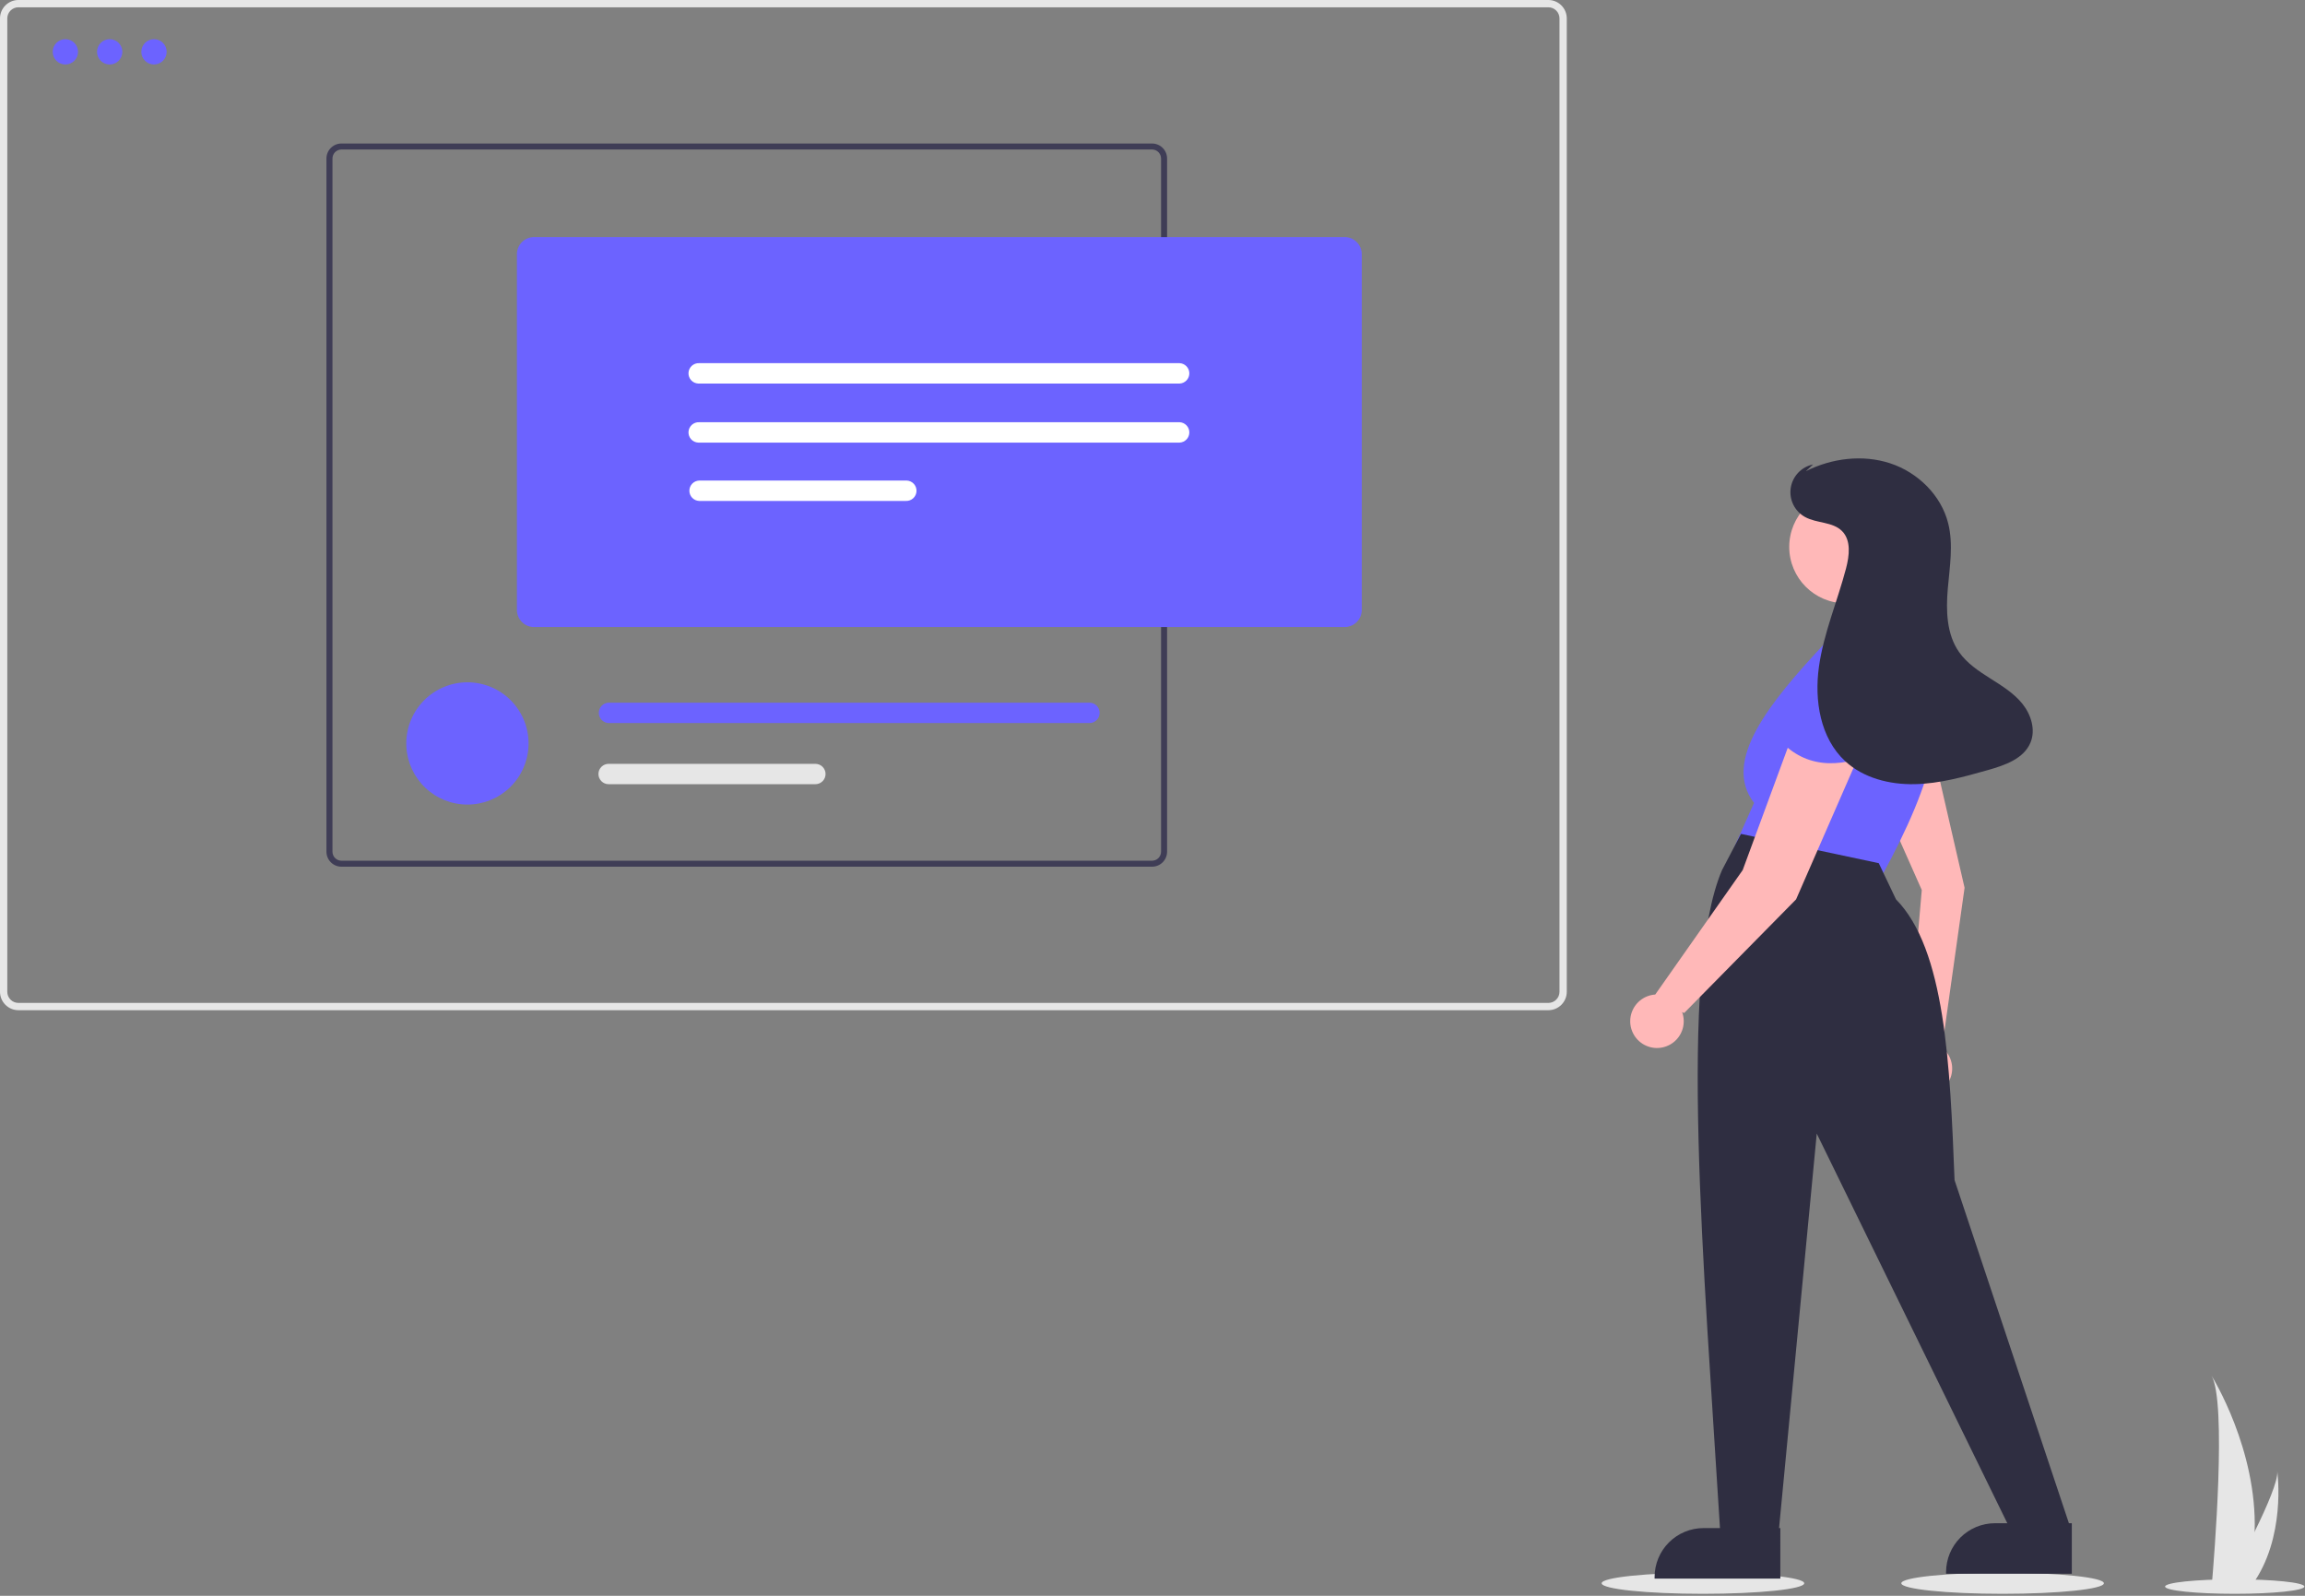 <svg width="949" height="657" viewBox="0 0 949 657" fill="none" xmlns="http://www.w3.org/2000/svg">
<rect x="0" y="0" width="949" height="657" fill="#808080" stroke="none"/>
<g clip-path="url(#clip0)">
<path d="M767.853 313.789L791.22 366.422L785.597 431.515C783.832 433.011 782.582 435.025 782.025 437.271C781.469 439.517 781.633 441.882 782.496 444.029C783.358 446.176 784.875 447.998 786.83 449.235C788.786 450.472 791.082 451.062 793.391 450.921C795.701 450.781 797.908 449.916 799.699 448.451C801.49 446.986 802.775 444.994 803.37 442.757C803.965 440.521 803.842 438.154 803.016 435.992C802.191 433.83 800.706 431.983 798.772 430.712L799.688 430.551L808.843 365.504L793.743 299.891L767.853 313.789Z" fill="#FFB8B8"/>
<path d="M701.125 656.188C724.157 656.188 742.829 654.243 742.829 651.844C742.829 649.445 724.157 647.5 701.125 647.5C678.092 647.5 659.421 649.445 659.421 651.844C659.421 654.243 678.092 656.188 701.125 656.188Z" fill="#E6E6E6"/>
<path d="M824.498 656.188C847.53 656.188 866.202 654.243 866.202 651.844C866.202 649.445 847.53 647.5 824.498 647.5C801.465 647.5 782.794 649.445 782.794 651.844C782.794 654.243 801.465 656.188 824.498 656.188Z" fill="#E6E6E6"/>
<path d="M920.069 656.188C935.904 656.188 948.74 654.851 948.74 653.201C948.74 651.551 935.904 650.214 920.069 650.214C904.234 650.214 891.398 651.551 891.398 653.201C891.398 654.851 904.234 656.188 920.069 656.188Z" fill="#E6E6E6"/>
<path d="M928.27 630.563C928.072 638.008 926.826 645.387 924.57 652.484C924.518 652.649 924.464 652.811 924.41 652.976H910.586C910.601 652.829 910.616 652.664 910.63 652.484C911.552 641.884 916.866 577.392 910.512 566.363C911.07 567.257 929.346 596.892 928.27 630.563Z" fill="#E6E6E6"/>
<path d="M927.237 652.484C927.121 652.649 927.001 652.813 926.878 652.976H916.507C916.586 652.836 916.677 652.676 916.782 652.484C918.495 649.392 923.566 640.147 928.274 630.563C933.333 620.263 937.974 609.573 937.583 605.704C937.704 606.577 941.204 633.178 927.237 652.484Z" fill="#E6E6E6"/>
<path d="M637.482 415.91H7.582C5.572 415.908 3.645 415.108 2.223 413.687C0.802 412.265 0.002 410.338 0 408.328V7.582C0.002 5.572 0.802 3.644 2.223 2.223C3.644 0.802 5.572 0.002 7.582 0H637.482C639.492 0.002 641.42 0.802 642.841 2.223C644.262 3.644 645.062 5.572 645.064 7.582V408.328C645.062 410.338 644.262 412.265 642.841 413.687C641.419 415.108 639.492 415.908 637.482 415.91V415.91ZM7.582 3C6.367 3.001 5.202 3.484 4.343 4.343C3.484 5.202 3.001 6.367 3 7.582V408.328C3.001 409.543 3.484 410.707 4.343 411.566C5.202 412.425 6.367 412.909 7.582 412.91H637.482C638.697 412.909 639.862 412.425 640.721 411.566C641.58 410.707 642.063 409.543 642.064 408.328V7.582C642.063 6.367 641.58 5.202 640.721 4.343C639.862 3.484 638.697 3.001 637.482 3H7.582Z" fill="#E6E6E6"/>
<path d="M474.325 59.081H140.583C138.944 59.083 137.373 59.735 136.214 60.894C135.055 62.053 134.403 63.624 134.401 65.263V350.646C134.403 352.285 135.055 353.856 136.214 355.015C137.373 356.174 138.944 356.826 140.583 356.828H474.325C475.964 356.826 477.535 356.174 478.694 355.015C479.853 353.856 480.505 352.285 480.507 350.646V65.263C480.505 63.624 479.853 62.053 478.694 60.894C477.535 59.735 475.964 59.083 474.325 59.081V59.081ZM478.025 350.647C478.024 351.63 477.635 352.572 476.942 353.268C476.248 353.965 475.307 354.358 474.325 354.363H140.583C139.6 354.36 138.658 353.967 137.964 353.27C137.27 352.574 136.882 351.63 136.883 350.647V65.263C136.882 64.28 137.27 63.336 137.964 62.64C138.658 61.943 139.6 61.55 140.583 61.547H474.325C475.307 61.552 476.248 61.945 476.942 62.642C477.635 63.338 478.024 64.28 478.025 65.263V350.647Z" fill="#3F3D56"/>
<path d="M217.619 306.085C217.619 306.525 217.607 306.965 217.584 307.393C217.247 313.833 214.451 319.898 209.773 324.337C205.095 328.776 198.892 331.251 192.444 331.251C185.995 331.251 179.792 328.776 175.114 324.337C170.436 319.898 167.641 313.833 167.303 307.393C167.28 306.965 167.268 306.525 167.268 306.085C167.268 299.408 169.92 293.005 174.642 288.284C179.363 283.562 185.766 280.91 192.443 280.91C199.12 280.91 205.523 283.562 210.244 288.284C214.966 293.005 217.618 299.408 217.618 306.085H217.619Z" fill="#6C63FF"/>
<path d="M448.391 289.298H250.58C249.494 289.339 248.467 289.799 247.713 290.582C246.96 291.364 246.539 292.408 246.539 293.495C246.539 294.581 246.96 295.625 247.713 296.408C248.467 297.191 249.494 297.651 250.58 297.692H448.391C449.503 297.732 450.585 297.329 451.4 296.572C452.215 295.815 452.697 294.765 452.739 293.653C452.781 292.541 452.38 291.458 451.624 290.642C450.868 289.825 449.82 289.342 448.708 289.298C448.602 289.294 448.497 289.294 448.391 289.298Z" fill="#6C63FF"/>
<path d="M335.697 314.478H250.58C249.469 314.478 248.403 314.919 247.617 315.705C246.831 316.491 246.389 317.557 246.389 318.669C246.389 319.78 246.831 320.846 247.617 321.632C248.403 322.418 249.469 322.86 250.58 322.86H335.697C336.809 322.861 337.875 322.422 338.663 321.637C339.45 320.852 339.893 319.787 339.895 318.676C339.897 317.564 339.457 316.497 338.673 315.71C337.888 314.923 336.823 314.479 335.711 314.478H335.697Z" fill="#E6E6E6"/>
<path d="M553.614 258.163H219.87C218.001 258.161 216.209 257.417 214.888 256.096C213.566 254.774 212.823 252.982 212.821 251.114V104.648C212.823 102.779 213.566 100.987 214.888 99.666C216.209 98.344 218.001 97.601 219.87 97.599H553.61C555.479 97.601 557.27 98.344 558.592 99.666C559.913 100.987 560.657 102.779 560.659 104.648V251.11C560.658 252.978 559.915 254.771 558.595 256.093C557.274 257.415 555.483 258.159 553.614 258.163V258.163Z" fill="#6C63FF"/>
<path d="M287.841 149.518C286.728 149.469 285.641 149.865 284.82 150.617C283.999 151.37 283.51 152.418 283.462 153.53C283.413 154.643 283.808 155.73 284.561 156.551C285.313 157.372 286.361 157.861 287.474 157.91C287.596 157.915 287.719 157.915 287.841 157.91H485.648C486.729 157.862 487.75 157.4 488.498 156.618C489.247 155.836 489.665 154.796 489.665 153.714C489.665 152.631 489.247 151.591 488.498 150.809C487.75 150.028 486.729 149.565 485.648 149.518H287.841Z" fill="white"/>
<path d="M287.841 173.831C286.728 173.783 285.641 174.178 284.82 174.931C283.999 175.683 283.51 176.731 283.462 177.844C283.413 178.957 283.808 180.043 284.561 180.865C285.313 181.686 286.361 182.175 287.474 182.223C287.596 182.228 287.719 182.228 287.841 182.223H485.648C486.729 182.176 487.75 181.713 488.498 180.931C489.247 180.15 489.665 179.109 489.665 178.027C489.665 176.945 489.247 175.905 488.498 175.123C487.75 174.341 486.729 173.878 485.648 173.831H287.841Z" fill="white"/>
<path d="M287.841 197.848C286.76 197.895 285.739 198.358 284.99 199.139C284.242 199.921 283.824 200.962 283.824 202.044C283.824 203.126 284.242 204.166 284.99 204.948C285.739 205.73 286.76 206.193 287.841 206.24H372.958C373.509 206.264 374.059 206.179 374.578 205.99C375.096 205.802 375.572 205.513 375.979 205.14C376.385 204.768 376.715 204.319 376.948 203.819C377.181 203.319 377.313 202.778 377.337 202.227C377.361 201.676 377.277 201.126 377.088 200.607C376.899 200.089 376.61 199.613 376.238 199.206C375.865 198.8 375.416 198.47 374.916 198.237C374.416 198.004 373.876 197.872 373.325 197.848C373.202 197.842 373.08 197.842 372.958 197.848H287.841Z" fill="white"/>
<path d="M26.913 26.55C29.792 26.55 32.126 24.216 32.126 21.337C32.126 18.458 29.792 16.124 26.913 16.124C24.034 16.124 21.7 18.458 21.7 21.337C21.7 24.216 24.034 26.55 26.913 26.55Z" fill="#6C63FF"/>
<path d="M45.158 26.55C48.037 26.55 50.371 24.216 50.371 21.337C50.371 18.458 48.037 16.124 45.158 16.124C42.279 16.124 39.945 18.458 39.945 21.337C39.945 24.216 42.279 26.55 45.158 26.55Z" fill="#6C63FF"/>
<path d="M63.403 26.55C66.282 26.55 68.616 24.216 68.616 21.337C68.616 18.458 66.282 16.124 63.403 16.124C60.524 16.124 58.19 18.458 58.19 21.337C58.19 24.216 60.524 26.55 63.403 26.55Z" fill="#6C63FF"/>
<path d="M759.876 248.381C772.701 248.381 783.097 237.985 783.097 225.16C783.097 212.336 772.701 201.939 759.876 201.939C747.052 201.939 736.655 212.336 736.655 225.16C736.655 237.985 747.052 248.381 759.876 248.381Z" fill="#FFB8B8"/>
<path d="M713.947 348.997L774.934 360.343C795.495 322.675 806.834 288.662 787.699 266.735L751.532 264.607C728.423 289.319 708.878 313.301 722.158 330.561L713.947 348.997Z" fill="#6C63FF"/>
<path d="M768.256 319.42C782.213 324.76 795.167 320.12 807.056 304.899L789.434 270.899L766.979 275.349L768.256 319.42Z" fill="#6C63FF"/>
<path d="M708.27 631.24L732.381 630L747.981 466.717L827.406 629.117L852.226 628.408L804.718 485.863C802.843 438.307 800.883 390.875 780.607 370.271L773.516 355.379L716.784 343.323L708.984 358.215C690.897 400.448 701.516 521.118 708.27 631.24Z" fill="#2F2E41"/>
<path d="M737.346 304.322L717.49 358.222L681.485 409.459C679.176 409.61 676.973 410.483 675.188 411.956C673.403 413.429 672.127 415.426 671.54 417.665C670.954 419.903 671.088 422.27 671.922 424.428C672.756 426.587 674.249 428.428 676.188 429.691C678.127 430.953 680.415 431.573 682.727 431.463C685.038 431.352 687.256 430.517 689.066 429.075C690.876 427.634 692.187 425.659 692.811 423.431C693.436 421.202 693.343 418.834 692.547 416.661L693.378 417.077L739.473 370.277L766.421 308.577L737.346 304.322Z" fill="#FFB8B8"/>
<path d="M732.385 304.321C742.319 315.485 755.955 317.321 773.516 309.285V270.991L751.532 264.609L732.385 304.321Z" fill="#6C63FF"/>
<path d="M832.703 289.822C829.172 285.405 824.244 282.369 819.466 279.347C814.688 276.325 809.835 273.114 806.588 268.484C801.407 261.096 801.16 251.379 801.933 242.389C802.706 233.399 804.288 224.216 802.097 215.462C799.199 203.882 789.604 194.506 778.268 190.767C766.932 187.028 754.182 188.624 743.518 193.988L746.449 191.221C744.114 191.702 741.982 192.888 740.341 194.618C738.7 196.348 737.629 198.54 737.271 200.897C736.914 203.255 737.288 205.665 738.343 207.804C739.397 209.942 741.082 211.706 743.17 212.858C747.981 215.511 754.535 214.751 758.4 218.651C762.205 222.496 761.408 228.807 760.034 234.039C756.479 247.583 750.841 260.621 748.888 274.483C746.935 288.345 749.404 303.877 759.688 313.377C767.249 320.36 777.991 323.054 788.28 322.848C798.569 322.642 808.609 319.827 818.509 317.027C825.454 315.065 833.289 312.343 836.009 305.655C838.139 300.422 836.234 294.239 832.703 289.822Z" fill="#2F2E41"/>
<path d="M732.989 649.929L681.22 649.927V649.273C681.221 643.929 683.344 638.804 687.122 635.025C690.901 631.246 696.026 629.123 701.37 629.123H701.371L732.99 629.124L732.989 649.929Z" fill="#2F2E41"/>
<path d="M852.989 647.929L801.22 647.927V647.273C801.221 641.929 803.344 636.804 807.122 633.025C810.901 629.246 816.026 627.123 821.37 627.123H821.371L852.99 627.124L852.989 647.929Z" fill="#2F2E41"/>
</g>
<defs>
<clipPath id="clip0">
<rect width="948.74" height="656.188" fill="white"/>
</clipPath>
</defs>
</svg>
